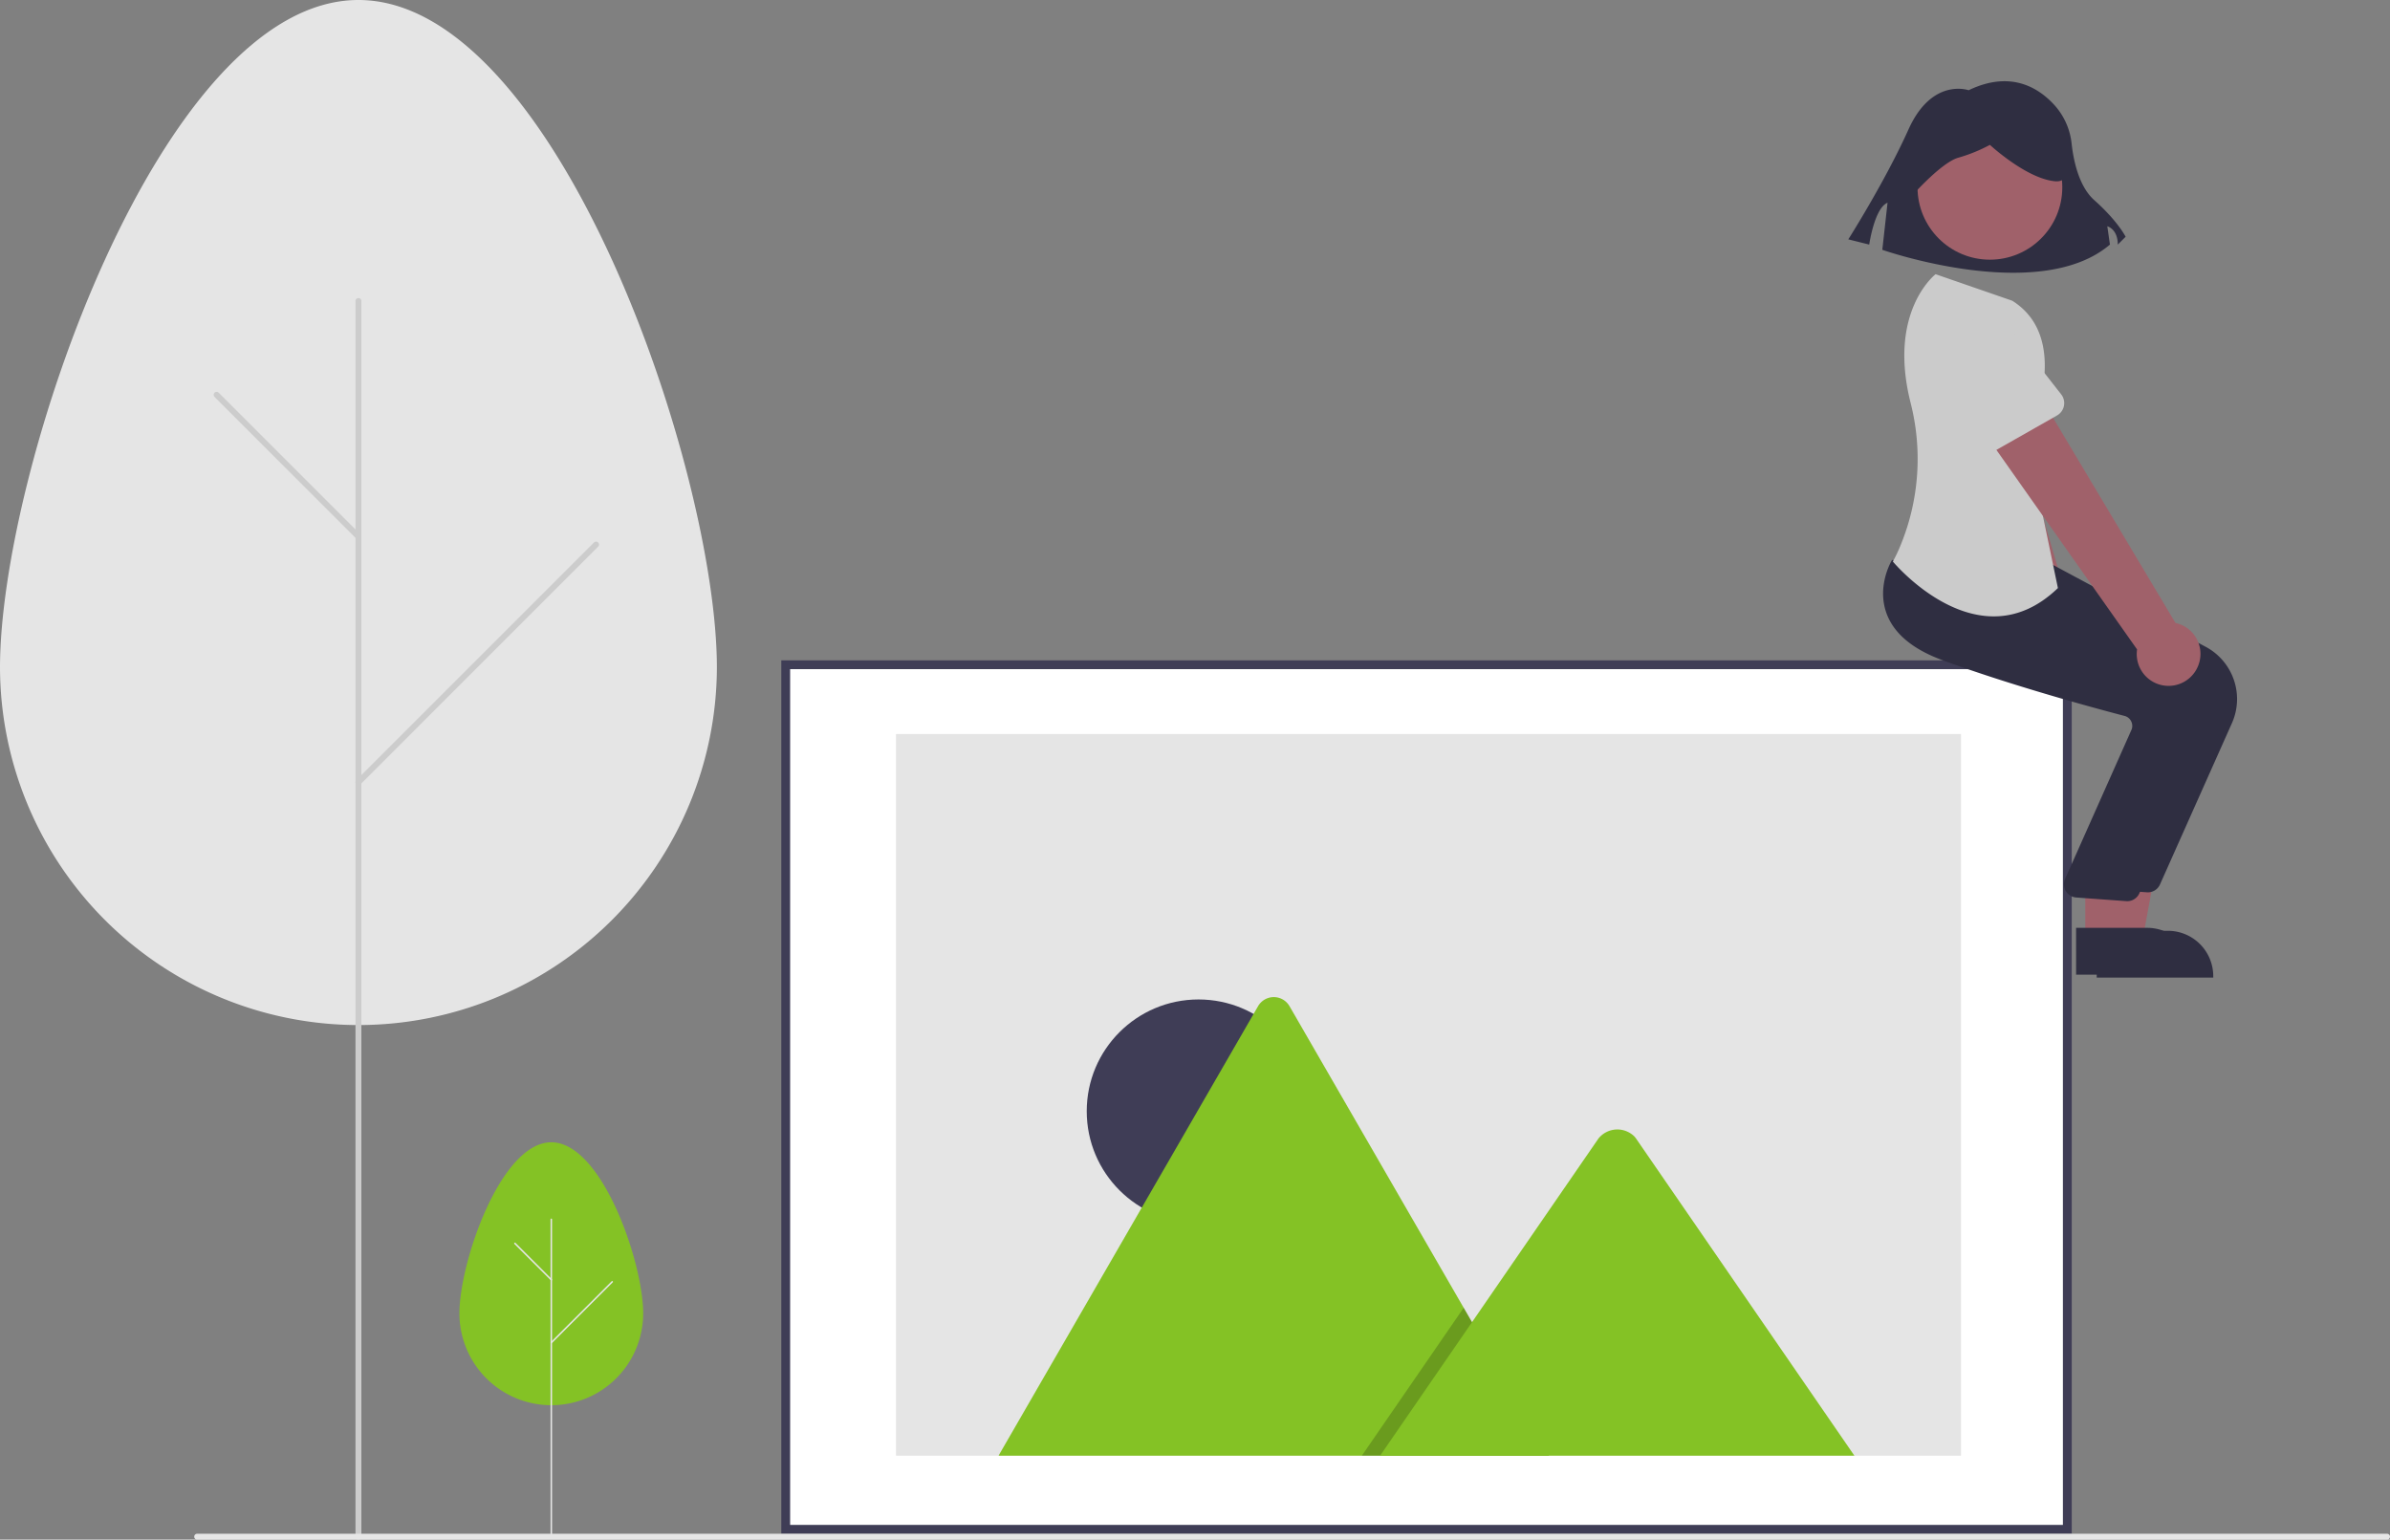 <svg xmlns="http://www.w3.org/2000/svg" id="b5ba9921-0f86-40ea-931c-c7d258b36081" data-name="Layer 1" viewBox="0 0 810.896 522.419" class="injected-svg ClassicGrid__ImageFile-sc-td9pmq-4 fNAcXv grid_media" xmlns:xlink="http://www.w3.org/1999/xlink"><rect x="0" y="0" width="810.896" height="522.419" fill="#808080" stroke="none"/><path id="b2e49937-4c28-4650-9a4e-f6eb0342852c-1188" data-name="Path 902" d="M862.489,219.408s-12.428-4.438-20.417,13.315-20.417,37.283-20.417,37.283l7.1,1.775s1.775-12.428,6.214-14.2l-1.774,15.977s53.261,18.641,77.228-1.775l-.888-6.214s3.554.889,3.554,6.213l2.663-2.663s-2.663-5.326-10.652-12.428c-5.244-4.661-7.046-13.529-7.665-19.073a23.081,23.081,0,0,0-5.314-12.569C886.81,218.896,877.136,212.357,862.489,219.408Z" transform="translate(-194.552 -188.791)" fill="#2f2e41"></path><rect id="b235f806-e2c9-45ef-b703-f7f371930907" data-name="Rectangle 111" x="267" y="225.059" width="434.837" height="293.361" fill="#fff"></rect><path id="e6118afa-4c53-4ea0-93af-402108239327-1189" data-name="Path 709" d="M897.47,709.21H459.634v-296.36H897.47Zm-434.837-3H894.471v-290.361H462.633Z" transform="translate(-194.552 -188.791)" fill="#3f3d56"></path><path id="b8219341-780b-4b9f-9d82-e7d3fa088cf7-1190" data-name="Path 710" d="M498.552,682.726H859.895v-244.877H498.552Z" transform="translate(-194.552 -188.791)" fill="#e5e5e5"></path><g id="b57d6a17-8879-4c63-8b1e-809c4937ad7c" data-name="Group 55"><circle id="f626c2c6-7cdb-4d92-a189-e8377e4d5dd9" data-name="Ellipse 110" cx="406.643" cy="377.057" r="37.928" fill="#3f3d56"></circle><path id="aef23fce-a5bc-48f3-9270-c0a812cf70d7-1191" data-name="Path 711" d="M720.131,682.731H534.07a3.799,3.799,0,0,1-.7-.055l88-152.425a6.161,6.161,0,0,1,10.725,0l59.062,102.28,2.829,4.895Z" transform="translate(-194.552 -188.791)" fill="#84c225"></path><path id="f49f870d-1e60-4ae8-9c2e-844cb844297a-1192" data-name="Path 712" d="M720.132,682.727H656.605l31.185-45.3,2.246-3.263,1.123-1.632,2.828,4.895Z" transform="translate(-194.552 -188.791)" opacity="0.2" style="isolation:isolate"></path><path id="f26d8b81-72d3-442f-931c-1cf77feee227-1193" data-name="Path 713" d="M823.729,682.726H662.801l31.185-45.3,2.244-3.263,40.636-59.03a8.223,8.223,0,0,1,12.206-.73,7.341,7.341,0,0,1,.585.73Z" transform="translate(-194.552 -188.791)" fill="#84c225"></path></g><path id="af23e7e7-c6d9-490d-9a1e-f56b632e5413-1194" data-name="Path 916" d="M902.931,419.229a10.743,10.743,0,0,0-3.807-16.027l-27.553-93.885-20.981,10.275,33.681,89.055a10.8,10.8,0,0,0,18.66,10.581Z" transform="translate(-194.552 -188.791)" fill="#a0616a"></path><path id="edb8a645-d37c-41d5-9dcf-4e84f2320980-1195" data-name="Path 917" d="M877.813,324.995l-23.483,6.357a4.817,4.817,0,0,1-6.042-4.086l-2.838-24.087a13.378,13.378,0,0,1,25.846-6.915l9.674,22.156a4.817,4.817,0,0,1-3.156,6.576Z" transform="translate(-194.552 -188.791)" fill="#84c225"></path><path id="faf5a66f-1aba-46ba-93f5-cb656330ef2a-1196" data-name="Path 918" d="M909.068,508.625h12.26l5.833-31.8h-18.1Z" transform="translate(-194.552 -188.791)" fill="#a0616a"></path><path id="be6067fd-5756-458a-b264-3124d9ac4730-1197" data-name="Path 919" d="M905.941,504.622H930.09a15.386,15.386,0,0,1,15.387,15.385v.502H905.942Z" transform="translate(-194.552 -188.791)" fill="#2f2e41"></path><path id="bc15289d-c7cc-497e-9eba-f743ca86984b-1198" data-name="Path 920" d="M923.299,491.575q-.214,0-.43-.021l-16.967-1.235a4.5,4.5,0,0,1-3.809-6.029l22.707-51.015a3.5,3.5,0,0,0-.2-2.8,3.45,3.45,0,0,0-2.211-1.76c-10.677-2.791-38.072-10.223-61.786-18.918-10.16-3.726-16.559-9.109-19.019-16-3.243-9.087,1.555-17.374,1.76-17.722l.161-.272,22.315,2.028,24.191,2.058,53.013,28.428a20.086,20.086,0,0,1,8.819,25.784l-24.441,54.808A4.5,4.5,0,0,1,923.299,491.575Z" transform="translate(-194.552 -188.791)" fill="#2f2e41"></path><circle id="a3671197-e5f2-4548-b9a0-ff23f71bc6d2" data-name="Ellipse 175" cx="675.15" cy="63.55" r="24.561" fill="#a0616a"></circle><path id="a9d8beb4-4f13-47fd-a447-3d490f855901-1199" data-name="Path 921" d="M902.068,507.625h12.26l5.833-31.8h-18.1Z" transform="translate(-194.552 -188.791)" fill="#a0616a"></path><path id="e16f5ea7-6bcf-4ae4-aafd-84926ba11e55-1200" data-name="Path 922" d="M898.941,503.622H923.09a15.386,15.386,0,0,1,15.387,15.385v.502H898.942Z" transform="translate(-194.552 -188.791)" fill="#2f2e41"></path><path id="aac7d351-7374-43cc-a3f5-61c2d0096742-1201" data-name="Path 923" d="M916.299,494.575q-.214,0-.43-.021l-16.967-1.235a4.5,4.5,0,0,1-3.809-6.029l22.707-51.015a3.5,3.5,0,0,0-.2-2.8,3.451,3.451,0,0,0-2.211-1.76c-10.677-2.791-38.072-10.223-61.786-18.918-10.16-3.726-16.559-9.109-19.019-16-3.243-9.087,1.555-17.374,1.76-17.722l.161-.272,22.315,2.028,24.191,2.058,53.013,28.428a20.086,20.086,0,0,1,8.819,25.784l-24.441,54.808A4.5,4.5,0,0,1,916.299,494.575Z" transform="translate(-194.552 -188.791)" fill="#2f2e41"></path><path id="f2896a95-4921-48fa-961d-daef5cb77ff3-1202" data-name="Path 924" d="M877.277,290.829l-26-9s-16.322,12.54-8.481,43.649a77.012,77.012,0,0,1-3.4,48.32,49.781,49.781,0,0,1-2.619,5.531s29,35,56,9l-10.5-50.5S898.777,304.329,877.277,290.829Z" transform="translate(-194.552 -188.791)" fill="#cbcbcb"></path><path id="e5957349-8d61-4100-bbc5-9120baddf6f7-1203" data-name="Path 930" d="M940.344,414.729a10.743,10.743,0,0,0-7.691-14.567l-50.135-84.024-17.748,15.192,54.862,77.816a10.8,10.8,0,0,0,20.712,5.584Z" transform="translate(-194.552 -188.791)" fill="#a0616a"></path><path id="a823d3eb-16ed-485f-b649-95b37def4678-1204" data-name="Path 931" d="M892.48,329.761l-21.15,12.022a4.817,4.817,0,0,1-6.871-2.446l-8.769-22.616a13.378,13.378,0,0,1,23.3-13.153h0l14.9,19.037a4.817,4.817,0,0,1-1.413,7.156Z" transform="translate(-194.552 -188.791)" fill="#cbcbcb"></path><path id="ba9c4ab1-3c32-43b1-9e29-14ec75141c77-1205" data-name="Path 912" d="M841.701,256.945S852.75,244.081,858.965,242.306a53.461,53.461,0,0,0,10.736-4.362s12.342,11.464,22.107,12.351.888-21.3.888-21.3l-17.754-4.438-16.866,1.775-13.315,8.877Z" transform="translate(-194.552 -188.791)" fill="#2f2e41"></path><path id="b141057d-eb11-43c4-9f65-4e91bf80c4d1-1206" data-name="Path 940" d="M194.552,415.337c0-67.165,54.448-226.546,121.614-226.546s121.614,159.381,121.614,226.546a121.614,121.614,0,0,1-243.227,0Z" transform="translate(-194.552 -188.791)" fill="#e5e5e5"></path><path id="bbc7cc74-7f66-47db-a1e0-6b895922b5e5-1207" data-name="Path 941" d="M316.166,711.21a1,1,0,0,1-1-1v-419.284a1,1,0,0,1,2,0v419.284A1,1,0,0,1,316.166,711.21Z" transform="translate(-194.552 -188.791)" fill="#ccc"></path><path id="aa090f12-fc72-4747-96ed-1e637a9aabc0-1208" data-name="Path 942" d="M316.166,371.871a1,1,0,0,1-.707-.293l-48.135-48.134a1,1,0,0,1,1.414-1.414l48.135,48.134a1,1,0,0,1-.707,1.707Z" transform="translate(-194.552 -188.791)" fill="#ccc"></path><path id="f06f9ddb-9983-4bae-8569-c526944405df-1209" data-name="Path 943" d="M316.166,455.2a1,1,0,0,1-.707-1.707l80.61-80.61a1,1,0,1,1,1.439,1.389l-.025.025-80.61,80.612a1,1,0,0,1-.707.293Z" transform="translate(-194.552 -188.791)" fill="#ccc"></path><path id="b7aca4fe-24cd-43d3-85a6-0827311119f8-1210" data-name="Path 944" d="M1004.448,711.209h-743a1,1,0,0,1,0-2h743a1,1,0,0,1,0,2Z" transform="translate(-194.552 -188.791)" fill="#e6e6e6"></path><path id="e899ea61-7254-4511-8cd4-eee51d306eb6-1211" data-name="Path 932" d="M350.427,634.421c0-17.206,13.957-58.034,31.174-58.034s31.175,40.825,31.175,58.034a31.174,31.174,0,0,1-62.349,0Z" transform="translate(-194.552 -188.791)" fill="#84c225"></path><path id="fa335772-b1dd-4709-9797-f8733d8b63ac-1212" data-name="Path 933" d="M381.601,710.209a.256.256,0,0,1-.256-.256V602.545a.257.257,0,1,1,.513,0v107.407a.256.256,0,0,1-.256.256Z" transform="translate(-194.552 -188.791)" fill="#e6e6e6"></path><path id="a36a4113-4cfd-4bd3-b691-45e56c5648f2-1213" data-name="Path 934" d="M381.601,623.281a.255.255,0,0,1-.181-.075l-12.339-12.33a.256.256,0,0,1,.363-.362h0l12.339,12.33a.256.256,0,0,1-.181.437Z" transform="translate(-194.552 -188.791)" fill="#e6e6e6"></path><path id="f51cff30-dd4b-4c92-a862-4e920cec8d6d-1214" data-name="Path 935" d="M381.601,644.628a.256.256,0,0,1-.181-.437l20.664-20.65a.256.256,0,0,1,.363.362l-20.665,20.65A.255.255,0,0,1,381.601,644.628Z" transform="translate(-194.552 -188.791)" fill="#e6e6e6"></path></svg>